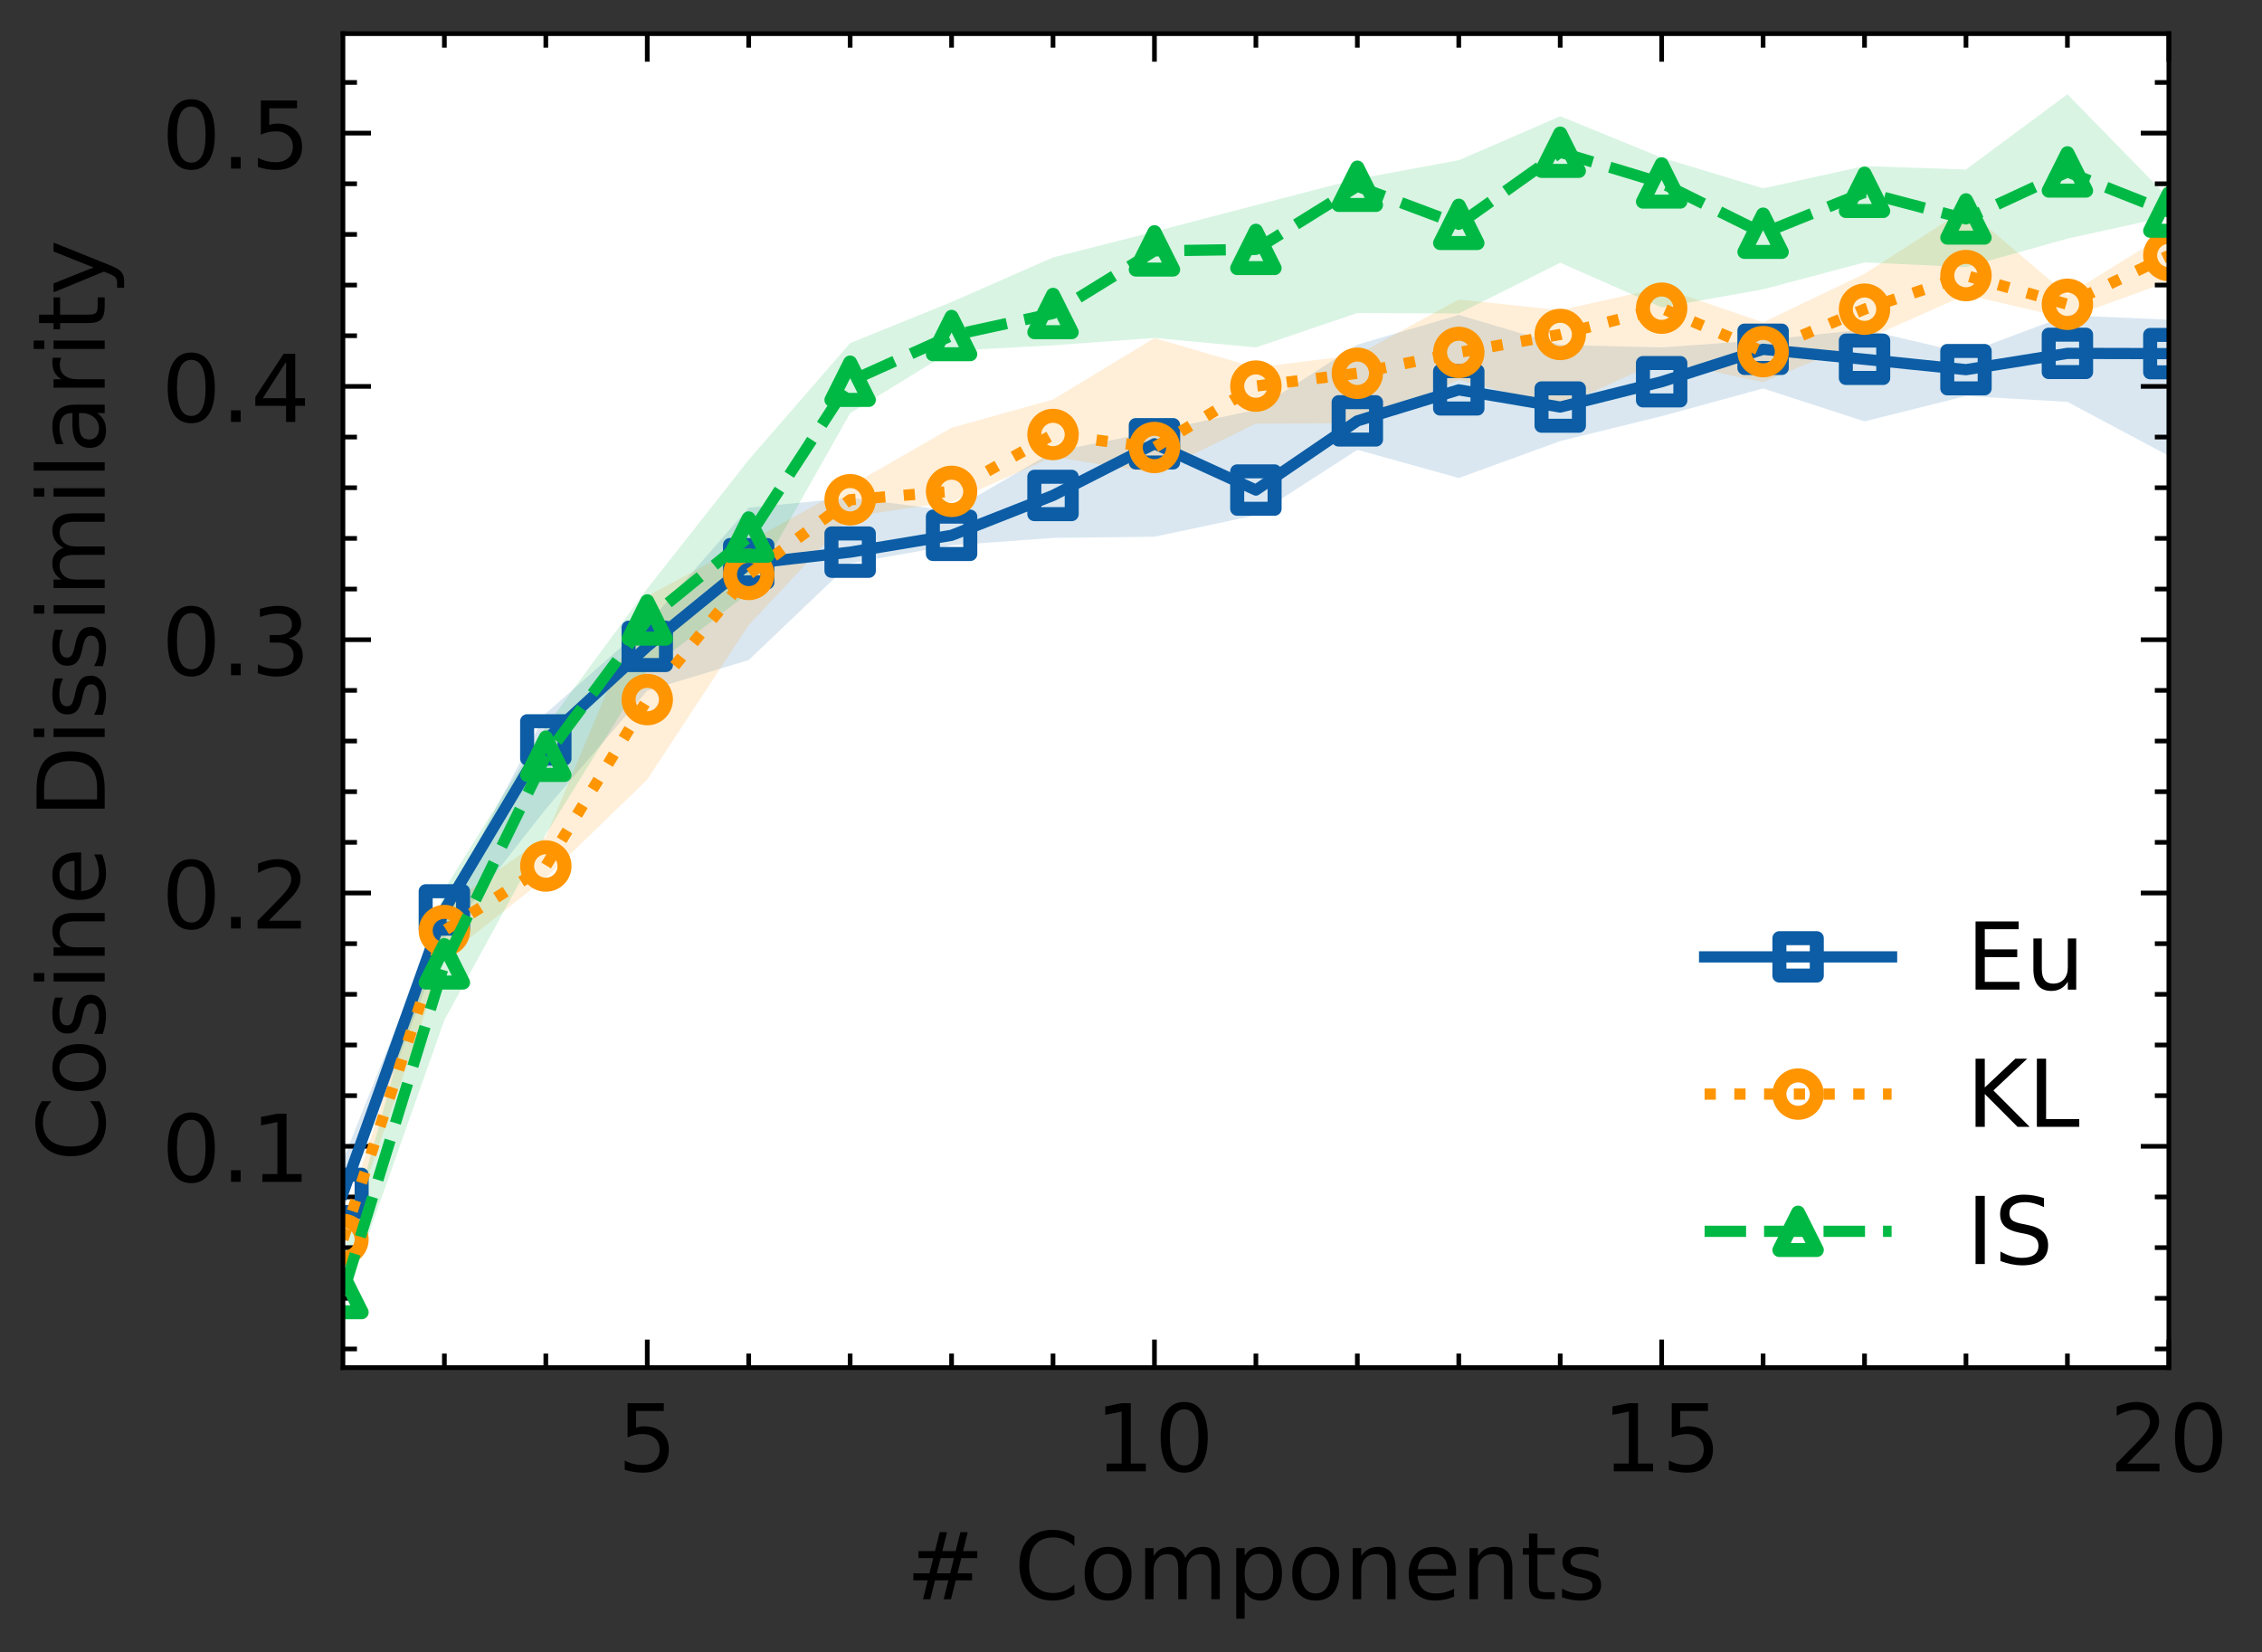 <?xml version="1.0" encoding="utf-8" standalone="no"?>
<!DOCTYPE svg PUBLIC "-//W3C//DTD SVG 1.1//EN"
  "http://www.w3.org/Graphics/SVG/1.1/DTD/svg11.dtd">
<!-- Created with matplotlib (https://matplotlib.org/) -->
<svg height="176.751pt" version="1.1" viewBox="0 0 241.944 176.751" width="241.944pt" xmlns="http://www.w3.org/2000/svg" xmlns:xlink="http://www.w3.org/1999/xlink">
 <rect x="0" y="0" width="241.944" height="176.751" fill="#333333" stroke="none"/>
 <defs>
  <style type="text/css">*{stroke-linecap:butt;stroke-linejoin:round;}</style>
 </defs>
 <g id="figure_1">
  <g id="patch_1">
   <path d="M -0 176.751 
L 241.944 176.751 
L 241.944 0 
L -0 0 
z
" style="fill:none;"/>
  </g>
  <g id="axes_1">
   <g id="patch_2">
    <path d="M 36.681 146.295 
L 231.981 146.295 
L 231.981 3.6 
L 36.681 3.6 
z
" style="fill:#ffffff;"/>
   </g>
   <g id="PolyCollection_1">
    <path clip-path="url(#paaa0b53810)" d="M 36.681 124.127 
L 36.681 128.94 
L 47.531 100.357 
L 58.381 86.533 
L 69.231 73.882 
L 80.081 70.607 
L 90.931 60.264 
L 101.781 58.331 
L 112.631 57.538 
L 123.481 57.417 
L 134.331 55.11 
L 145.181 48.116 
L 156.031 51.135 
L 166.881 47.182 
L 177.731 44.518 
L 188.581 41.554 
L 199.431 45.077 
L 210.281 42.36 
L 221.131 42.989 
L 231.981 48.767 
L 231.981 34.196 
L 231.981 34.196 
L 221.131 33.729 
L 210.281 37.788 
L 199.431 35.247 
L 188.581 36.381 
L 177.731 37.165 
L 166.881 36.893 
L 156.031 33.691 
L 145.181 36.87 
L 134.331 43.838 
L 123.481 46.167 
L 112.631 48.323 
L 101.781 54.652 
L 90.931 53.248 
L 80.081 54.31 
L 69.231 66.769 
L 58.381 76.316 
L 47.531 96.936 
L 36.681 124.127 
z
" style="fill:#0c5da5;fill-opacity:0.15;"/>
   </g>
   <g id="PolyCollection_2">
    <path clip-path="url(#paaa0b53810)" d="M 36.681 131.078 
L 36.681 133.496 
L 47.531 102.482 
L 58.381 93.914 
L 69.231 83.387 
L 80.081 66.876 
L 90.931 55.27 
L 101.781 53.685 
L 112.631 48.869 
L 123.481 50.61 
L 134.331 45.32 
L 145.181 45.279 
L 156.031 40.641 
L 166.881 43.48 
L 177.731 38.571 
L 188.581 40.89 
L 199.431 36.351 
L 210.281 31.536 
L 221.131 34.048 
L 231.981 30.11 
L 231.981 24.858 
L 231.981 24.858 
L 221.131 31.557 
L 210.281 22.314 
L 199.431 29.283 
L 188.581 34.483 
L 177.731 30.768 
L 166.881 33.173 
L 156.031 32.035 
L 145.181 37.947 
L 134.331 39.328 
L 123.481 36.161 
L 112.631 42.734 
L 101.781 45.752 
L 90.931 51.976 
L 80.081 57.974 
L 69.231 63.762 
L 58.381 89.515 
L 47.531 97.104 
L 36.681 131.078 
z
" style="fill:#ff9500;fill-opacity:0.15;"/>
   </g>
   <g id="PolyCollection_3">
    <path clip-path="url(#paaa0b53810)" d="M 36.681 134.348 
L 36.681 139.809 
L 47.531 109.119 
L 58.381 89.254 
L 69.231 71.755 
L 80.081 63.406 
L 90.931 44.197 
L 101.781 37.518 
L 112.631 36.938 
L 123.481 36.146 
L 134.331 37.163 
L 145.181 33.483 
L 156.031 33.534 
L 166.881 28.104 
L 177.731 32.884 
L 188.581 30.945 
L 199.431 28.069 
L 210.281 28.578 
L 221.131 25.523 
L 231.981 23.147 
L 231.981 21.191 
L 231.981 21.191 
L 221.131 10.086 
L 210.281 18.136 
L 199.431 17.762 
L 188.581 20.148 
L 177.731 16.863 
L 166.881 12.437 
L 156.031 17.141 
L 145.181 19.137 
L 134.331 21.944 
L 123.481 24.78 
L 112.631 27.538 
L 101.781 32.307 
L 90.931 36.7 
L 80.081 49.194 
L 69.231 62.97 
L 58.381 77.735 
L 47.531 95.142 
L 36.681 134.348 
z
" style="fill:#00b945;fill-opacity:0.15;"/>
   </g>
   <g id="matplotlib.axis_1">
    <g id="xtick_1">
     <g id="line2d_1">
      <defs>
       <path d="M 0 0 
L 0 -3 
" id="m7699312453" style="stroke:#000000;stroke-width:0.5;"/>
      </defs>
      <g>
       <use style="stroke:#000000;stroke-width:0.5;" x="69.231" xlink:href="#m7699312453" y="146.295"/>
      </g>
     </g>
     <g id="line2d_2">
      <defs>
       <path d="M 0 0 
L 0 3 
" id="med755e5c2f" style="stroke:#000000;stroke-width:0.5;"/>
      </defs>
      <g>
       <use style="stroke:#000000;stroke-width:0.5;" x="69.231" xlink:href="#med755e5c2f" y="3.6"/>
      </g>
     </g>
     <g id="text_1">
      <!-- 5 -->
      <g transform="translate(66.05 157.393)scale(0.1 -0.1)">
       <defs>
        <path d="M 10.797 72.906 
L 49.516 72.906 
L 49.516 64.594 
L 19.828 64.594 
L 19.828 46.734 
Q 21.969 47.469 24.109 47.828 
Q 26.266 48.188 28.422 48.188 
Q 40.625 48.188 47.75 41.5 
Q 54.891 34.812 54.891 23.391 
Q 54.891 11.625 47.562 5.094 
Q 40.234 -1.422 26.906 -1.422 
Q 22.312 -1.422 17.547 -0.641 
Q 12.797 0.141 7.719 1.703 
L 7.719 11.625 
Q 12.109 9.234 16.797 8.062 
Q 21.484 6.891 26.703 6.891 
Q 35.156 6.891 40.078 11.328 
Q 45.016 15.766 45.016 23.391 
Q 45.016 31 40.078 35.438 
Q 35.156 39.891 26.703 39.891 
Q 22.75 39.891 18.812 39.016 
Q 14.891 38.141 10.797 36.281 
z
" id="DejaVuSans-53"/>
       </defs>
       <use xlink:href="#DejaVuSans-53"/>
      </g>
     </g>
    </g>
    <g id="xtick_2">
     <g id="line2d_3">
      <g>
       <use style="stroke:#000000;stroke-width:0.5;" x="123.481" xlink:href="#m7699312453" y="146.295"/>
      </g>
     </g>
     <g id="line2d_4">
      <g>
       <use style="stroke:#000000;stroke-width:0.5;" x="123.481" xlink:href="#med755e5c2f" y="3.6"/>
      </g>
     </g>
     <g id="text_2">
      <!-- 10 -->
      <g transform="translate(117.119 157.393)scale(0.1 -0.1)">
       <defs>
        <path d="M 12.406 8.297 
L 28.516 8.297 
L 28.516 63.922 
L 10.984 60.406 
L 10.984 69.391 
L 28.422 72.906 
L 38.281 72.906 
L 38.281 8.297 
L 54.391 8.297 
L 54.391 0 
L 12.406 0 
z
" id="DejaVuSans-49"/>
        <path d="M 31.781 66.406 
Q 24.172 66.406 20.328 58.906 
Q 16.5 51.422 16.5 36.375 
Q 16.5 21.391 20.328 13.891 
Q 24.172 6.391 31.781 6.391 
Q 39.453 6.391 43.281 13.891 
Q 47.125 21.391 47.125 36.375 
Q 47.125 51.422 43.281 58.906 
Q 39.453 66.406 31.781 66.406 
z
M 31.781 74.219 
Q 44.047 74.219 50.516 64.516 
Q 56.984 54.828 56.984 36.375 
Q 56.984 17.969 50.516 8.266 
Q 44.047 -1.422 31.781 -1.422 
Q 19.531 -1.422 13.062 8.266 
Q 6.594 17.969 6.594 36.375 
Q 6.594 54.828 13.062 64.516 
Q 19.531 74.219 31.781 74.219 
z
" id="DejaVuSans-48"/>
       </defs>
       <use xlink:href="#DejaVuSans-49"/>
       <use x="63.623" xlink:href="#DejaVuSans-48"/>
      </g>
     </g>
    </g>
    <g id="xtick_3">
     <g id="line2d_5">
      <g>
       <use style="stroke:#000000;stroke-width:0.5;" x="177.731" xlink:href="#m7699312453" y="146.295"/>
      </g>
     </g>
     <g id="line2d_6">
      <g>
       <use style="stroke:#000000;stroke-width:0.5;" x="177.731" xlink:href="#med755e5c2f" y="3.6"/>
      </g>
     </g>
     <g id="text_3">
      <!-- 15 -->
      <g transform="translate(171.369 157.393)scale(0.1 -0.1)">
       <use xlink:href="#DejaVuSans-49"/>
       <use x="63.623" xlink:href="#DejaVuSans-53"/>
      </g>
     </g>
    </g>
    <g id="xtick_4">
     <g id="line2d_7">
      <g>
       <use style="stroke:#000000;stroke-width:0.5;" x="231.981" xlink:href="#m7699312453" y="146.295"/>
      </g>
     </g>
     <g id="line2d_8">
      <g>
       <use style="stroke:#000000;stroke-width:0.5;" x="231.981" xlink:href="#med755e5c2f" y="3.6"/>
      </g>
     </g>
     <g id="text_4">
      <!-- 20 -->
      <g transform="translate(225.619 157.393)scale(0.1 -0.1)">
       <defs>
        <path d="M 19.188 8.297 
L 53.609 8.297 
L 53.609 0 
L 7.328 0 
L 7.328 8.297 
Q 12.938 14.109 22.625 23.891 
Q 32.328 33.688 34.812 36.531 
Q 39.547 41.844 41.422 45.531 
Q 43.312 49.219 43.312 52.781 
Q 43.312 58.594 39.234 62.25 
Q 35.156 65.922 28.609 65.922 
Q 23.969 65.922 18.812 64.312 
Q 13.672 62.703 7.812 59.422 
L 7.812 69.391 
Q 13.766 71.781 18.938 73 
Q 24.125 74.219 28.422 74.219 
Q 39.75 74.219 46.484 68.547 
Q 53.219 62.891 53.219 53.422 
Q 53.219 48.922 51.531 44.891 
Q 49.859 40.875 45.406 35.406 
Q 44.188 33.984 37.641 27.219 
Q 31.109 20.453 19.188 8.297 
z
" id="DejaVuSans-50"/>
       </defs>
       <use xlink:href="#DejaVuSans-50"/>
       <use x="63.623" xlink:href="#DejaVuSans-48"/>
      </g>
     </g>
    </g>
    <g id="xtick_5">
     <g id="line2d_9">
      <defs>
       <path d="M 0 0 
L 0 -1.5 
" id="mb7e76e3b48" style="stroke:#000000;stroke-width:0.5;"/>
      </defs>
      <g>
       <use style="stroke:#000000;stroke-width:0.5;" x="47.531" xlink:href="#mb7e76e3b48" y="146.295"/>
      </g>
     </g>
     <g id="line2d_10">
      <defs>
       <path d="M 0 0 
L 0 1.5 
" id="m6061d9f1b4" style="stroke:#000000;stroke-width:0.5;"/>
      </defs>
      <g>
       <use style="stroke:#000000;stroke-width:0.5;" x="47.531" xlink:href="#m6061d9f1b4" y="3.6"/>
      </g>
     </g>
    </g>
    <g id="xtick_6">
     <g id="line2d_11">
      <g>
       <use style="stroke:#000000;stroke-width:0.5;" x="58.381" xlink:href="#mb7e76e3b48" y="146.295"/>
      </g>
     </g>
     <g id="line2d_12">
      <g>
       <use style="stroke:#000000;stroke-width:0.5;" x="58.381" xlink:href="#m6061d9f1b4" y="3.6"/>
      </g>
     </g>
    </g>
    <g id="xtick_7">
     <g id="line2d_13">
      <g>
       <use style="stroke:#000000;stroke-width:0.5;" x="80.081" xlink:href="#mb7e76e3b48" y="146.295"/>
      </g>
     </g>
     <g id="line2d_14">
      <g>
       <use style="stroke:#000000;stroke-width:0.5;" x="80.081" xlink:href="#m6061d9f1b4" y="3.6"/>
      </g>
     </g>
    </g>
    <g id="xtick_8">
     <g id="line2d_15">
      <g>
       <use style="stroke:#000000;stroke-width:0.5;" x="90.931" xlink:href="#mb7e76e3b48" y="146.295"/>
      </g>
     </g>
     <g id="line2d_16">
      <g>
       <use style="stroke:#000000;stroke-width:0.5;" x="90.931" xlink:href="#m6061d9f1b4" y="3.6"/>
      </g>
     </g>
    </g>
    <g id="xtick_9">
     <g id="line2d_17">
      <g>
       <use style="stroke:#000000;stroke-width:0.5;" x="101.781" xlink:href="#mb7e76e3b48" y="146.295"/>
      </g>
     </g>
     <g id="line2d_18">
      <g>
       <use style="stroke:#000000;stroke-width:0.5;" x="101.781" xlink:href="#m6061d9f1b4" y="3.6"/>
      </g>
     </g>
    </g>
    <g id="xtick_10">
     <g id="line2d_19">
      <g>
       <use style="stroke:#000000;stroke-width:0.5;" x="112.631" xlink:href="#mb7e76e3b48" y="146.295"/>
      </g>
     </g>
     <g id="line2d_20">
      <g>
       <use style="stroke:#000000;stroke-width:0.5;" x="112.631" xlink:href="#m6061d9f1b4" y="3.6"/>
      </g>
     </g>
    </g>
    <g id="xtick_11">
     <g id="line2d_21">
      <g>
       <use style="stroke:#000000;stroke-width:0.5;" x="134.331" xlink:href="#mb7e76e3b48" y="146.295"/>
      </g>
     </g>
     <g id="line2d_22">
      <g>
       <use style="stroke:#000000;stroke-width:0.5;" x="134.331" xlink:href="#m6061d9f1b4" y="3.6"/>
      </g>
     </g>
    </g>
    <g id="xtick_12">
     <g id="line2d_23">
      <g>
       <use style="stroke:#000000;stroke-width:0.5;" x="145.181" xlink:href="#mb7e76e3b48" y="146.295"/>
      </g>
     </g>
     <g id="line2d_24">
      <g>
       <use style="stroke:#000000;stroke-width:0.5;" x="145.181" xlink:href="#m6061d9f1b4" y="3.6"/>
      </g>
     </g>
    </g>
    <g id="xtick_13">
     <g id="line2d_25">
      <g>
       <use style="stroke:#000000;stroke-width:0.5;" x="156.031" xlink:href="#mb7e76e3b48" y="146.295"/>
      </g>
     </g>
     <g id="line2d_26">
      <g>
       <use style="stroke:#000000;stroke-width:0.5;" x="156.031" xlink:href="#m6061d9f1b4" y="3.6"/>
      </g>
     </g>
    </g>
    <g id="xtick_14">
     <g id="line2d_27">
      <g>
       <use style="stroke:#000000;stroke-width:0.5;" x="166.881" xlink:href="#mb7e76e3b48" y="146.295"/>
      </g>
     </g>
     <g id="line2d_28">
      <g>
       <use style="stroke:#000000;stroke-width:0.5;" x="166.881" xlink:href="#m6061d9f1b4" y="3.6"/>
      </g>
     </g>
    </g>
    <g id="xtick_15">
     <g id="line2d_29">
      <g>
       <use style="stroke:#000000;stroke-width:0.5;" x="188.581" xlink:href="#mb7e76e3b48" y="146.295"/>
      </g>
     </g>
     <g id="line2d_30">
      <g>
       <use style="stroke:#000000;stroke-width:0.5;" x="188.581" xlink:href="#m6061d9f1b4" y="3.6"/>
      </g>
     </g>
    </g>
    <g id="xtick_16">
     <g id="line2d_31">
      <g>
       <use style="stroke:#000000;stroke-width:0.5;" x="199.431" xlink:href="#mb7e76e3b48" y="146.295"/>
      </g>
     </g>
     <g id="line2d_32">
      <g>
       <use style="stroke:#000000;stroke-width:0.5;" x="199.431" xlink:href="#m6061d9f1b4" y="3.6"/>
      </g>
     </g>
    </g>
    <g id="xtick_17">
     <g id="line2d_33">
      <g>
       <use style="stroke:#000000;stroke-width:0.5;" x="210.281" xlink:href="#mb7e76e3b48" y="146.295"/>
      </g>
     </g>
     <g id="line2d_34">
      <g>
       <use style="stroke:#000000;stroke-width:0.5;" x="210.281" xlink:href="#m6061d9f1b4" y="3.6"/>
      </g>
     </g>
    </g>
    <g id="xtick_18">
     <g id="line2d_35">
      <g>
       <use style="stroke:#000000;stroke-width:0.5;" x="221.131" xlink:href="#mb7e76e3b48" y="146.295"/>
      </g>
     </g>
     <g id="line2d_36">
      <g>
       <use style="stroke:#000000;stroke-width:0.5;" x="221.131" xlink:href="#m6061d9f1b4" y="3.6"/>
      </g>
     </g>
    </g>
    <g id="text_5">
     <!-- # Components -->
     <g transform="translate(96.919 171.072)scale(0.1 -0.1)">
      <defs>
       <path d="M 51.125 44 
L 36.922 44 
L 32.812 27.688 
L 47.125 27.688 
z
M 43.797 71.781 
L 38.719 51.516 
L 52.984 51.516 
L 58.109 71.781 
L 65.922 71.781 
L 60.891 51.516 
L 76.125 51.516 
L 76.125 44 
L 58.984 44 
L 54.984 27.688 
L 70.516 27.688 
L 70.516 20.219 
L 53.078 20.219 
L 48 0 
L 40.188 0 
L 45.219 20.219 
L 30.906 20.219 
L 25.875 0 
L 18.016 0 
L 23.094 20.219 
L 7.719 20.219 
L 7.719 27.688 
L 24.906 27.688 
L 29 44 
L 13.281 44 
L 13.281 51.516 
L 30.906 51.516 
L 35.891 71.781 
z
" id="DejaVuSans-35"/>
       <path id="DejaVuSans-32"/>
       <path d="M 64.406 67.281 
L 64.406 56.891 
Q 59.422 61.531 53.781 63.812 
Q 48.141 66.109 41.797 66.109 
Q 29.297 66.109 22.656 58.469 
Q 16.016 50.828 16.016 36.375 
Q 16.016 21.969 22.656 14.328 
Q 29.297 6.688 41.797 6.688 
Q 48.141 6.688 53.781 8.984 
Q 59.422 11.281 64.406 15.922 
L 64.406 5.609 
Q 59.234 2.094 53.438 0.328 
Q 47.656 -1.422 41.219 -1.422 
Q 24.656 -1.422 15.125 8.703 
Q 5.609 18.844 5.609 36.375 
Q 5.609 53.953 15.125 64.078 
Q 24.656 74.219 41.219 74.219 
Q 47.75 74.219 53.531 72.484 
Q 59.328 70.75 64.406 67.281 
z
" id="DejaVuSans-67"/>
       <path d="M 30.609 48.391 
Q 23.391 48.391 19.188 42.75 
Q 14.984 37.109 14.984 27.297 
Q 14.984 17.484 19.156 11.844 
Q 23.344 6.203 30.609 6.203 
Q 37.797 6.203 41.984 11.859 
Q 46.188 17.531 46.188 27.297 
Q 46.188 37.016 41.984 42.703 
Q 37.797 48.391 30.609 48.391 
z
M 30.609 56 
Q 42.328 56 49.016 48.375 
Q 55.719 40.766 55.719 27.297 
Q 55.719 13.875 49.016 6.219 
Q 42.328 -1.422 30.609 -1.422 
Q 18.844 -1.422 12.172 6.219 
Q 5.516 13.875 5.516 27.297 
Q 5.516 40.766 12.172 48.375 
Q 18.844 56 30.609 56 
z
" id="DejaVuSans-111"/>
       <path d="M 52 44.188 
Q 55.375 50.25 60.062 53.125 
Q 64.75 56 71.094 56 
Q 79.641 56 84.281 50.016 
Q 88.922 44.047 88.922 33.016 
L 88.922 0 
L 79.891 0 
L 79.891 32.719 
Q 79.891 40.578 77.094 44.375 
Q 74.312 48.188 68.609 48.188 
Q 61.625 48.188 57.562 43.547 
Q 53.516 38.922 53.516 30.906 
L 53.516 0 
L 44.484 0 
L 44.484 32.719 
Q 44.484 40.625 41.703 44.406 
Q 38.922 48.188 33.109 48.188 
Q 26.219 48.188 22.156 43.531 
Q 18.109 38.875 18.109 30.906 
L 18.109 0 
L 9.078 0 
L 9.078 54.688 
L 18.109 54.688 
L 18.109 46.188 
Q 21.188 51.219 25.484 53.609 
Q 29.781 56 35.688 56 
Q 41.656 56 45.828 52.969 
Q 50 49.953 52 44.188 
z
" id="DejaVuSans-109"/>
       <path d="M 18.109 8.203 
L 18.109 -20.797 
L 9.078 -20.797 
L 9.078 54.688 
L 18.109 54.688 
L 18.109 46.391 
Q 20.953 51.266 25.266 53.625 
Q 29.594 56 35.594 56 
Q 45.562 56 51.781 48.094 
Q 58.016 40.188 58.016 27.297 
Q 58.016 14.406 51.781 6.484 
Q 45.562 -1.422 35.594 -1.422 
Q 29.594 -1.422 25.266 0.953 
Q 20.953 3.328 18.109 8.203 
z
M 48.688 27.297 
Q 48.688 37.203 44.609 42.844 
Q 40.531 48.484 33.406 48.484 
Q 26.266 48.484 22.188 42.844 
Q 18.109 37.203 18.109 27.297 
Q 18.109 17.391 22.188 11.75 
Q 26.266 6.109 33.406 6.109 
Q 40.531 6.109 44.609 11.75 
Q 48.688 17.391 48.688 27.297 
z
" id="DejaVuSans-112"/>
       <path d="M 54.891 33.016 
L 54.891 0 
L 45.906 0 
L 45.906 32.719 
Q 45.906 40.484 42.875 44.328 
Q 39.844 48.188 33.797 48.188 
Q 26.516 48.188 22.312 43.547 
Q 18.109 38.922 18.109 30.906 
L 18.109 0 
L 9.078 0 
L 9.078 54.688 
L 18.109 54.688 
L 18.109 46.188 
Q 21.344 51.125 25.703 53.562 
Q 30.078 56 35.797 56 
Q 45.219 56 50.047 50.172 
Q 54.891 44.344 54.891 33.016 
z
" id="DejaVuSans-110"/>
       <path d="M 56.203 29.594 
L 56.203 25.203 
L 14.891 25.203 
Q 15.484 15.922 20.484 11.062 
Q 25.484 6.203 34.422 6.203 
Q 39.594 6.203 44.453 7.469 
Q 49.312 8.734 54.109 11.281 
L 54.109 2.781 
Q 49.266 0.734 44.188 -0.344 
Q 39.109 -1.422 33.891 -1.422 
Q 20.797 -1.422 13.156 6.188 
Q 5.516 13.812 5.516 26.812 
Q 5.516 40.234 12.766 48.109 
Q 20.016 56 32.328 56 
Q 43.359 56 49.781 48.891 
Q 56.203 41.797 56.203 29.594 
z
M 47.219 32.234 
Q 47.125 39.594 43.094 43.984 
Q 39.062 48.391 32.422 48.391 
Q 24.906 48.391 20.391 44.141 
Q 15.875 39.891 15.188 32.172 
z
" id="DejaVuSans-101"/>
       <path d="M 18.312 70.219 
L 18.312 54.688 
L 36.812 54.688 
L 36.812 47.703 
L 18.312 47.703 
L 18.312 18.016 
Q 18.312 11.328 20.141 9.422 
Q 21.969 7.516 27.594 7.516 
L 36.812 7.516 
L 36.812 0 
L 27.594 0 
Q 17.188 0 13.234 3.875 
Q 9.281 7.766 9.281 18.016 
L 9.281 47.703 
L 2.688 47.703 
L 2.688 54.688 
L 9.281 54.688 
L 9.281 70.219 
z
" id="DejaVuSans-116"/>
       <path d="M 44.281 53.078 
L 44.281 44.578 
Q 40.484 46.531 36.375 47.5 
Q 32.281 48.484 27.875 48.484 
Q 21.188 48.484 17.844 46.438 
Q 14.5 44.391 14.5 40.281 
Q 14.5 37.156 16.891 35.375 
Q 19.281 33.594 26.516 31.984 
L 29.594 31.297 
Q 39.156 29.25 43.188 25.516 
Q 47.219 21.781 47.219 15.094 
Q 47.219 7.469 41.188 3.016 
Q 35.156 -1.422 24.609 -1.422 
Q 20.219 -1.422 15.453 -0.562 
Q 10.688 0.297 5.422 2 
L 5.422 11.281 
Q 10.406 8.688 15.234 7.391 
Q 20.062 6.109 24.812 6.109 
Q 31.156 6.109 34.562 8.281 
Q 37.984 10.453 37.984 14.406 
Q 37.984 18.062 35.516 20.016 
Q 33.062 21.969 24.703 23.781 
L 21.578 24.516 
Q 13.234 26.266 9.516 29.906 
Q 5.812 33.547 5.812 39.891 
Q 5.812 47.609 11.281 51.797 
Q 16.75 56 26.812 56 
Q 31.781 56 36.172 55.266 
Q 40.578 54.547 44.281 53.078 
z
" id="DejaVuSans-115"/>
      </defs>
      <use xlink:href="#DejaVuSans-35"/>
      <use x="83.789" xlink:href="#DejaVuSans-32"/>
      <use x="115.576" xlink:href="#DejaVuSans-67"/>
      <use x="185.4" xlink:href="#DejaVuSans-111"/>
      <use x="246.582" xlink:href="#DejaVuSans-109"/>
      <use x="343.994" xlink:href="#DejaVuSans-112"/>
      <use x="407.471" xlink:href="#DejaVuSans-111"/>
      <use x="468.652" xlink:href="#DejaVuSans-110"/>
      <use x="532.031" xlink:href="#DejaVuSans-101"/>
      <use x="593.555" xlink:href="#DejaVuSans-110"/>
      <use x="656.934" xlink:href="#DejaVuSans-116"/>
      <use x="696.143" xlink:href="#DejaVuSans-115"/>
     </g>
    </g>
   </g>
   <g id="matplotlib.axis_2">
    <g id="ytick_1">
     <g id="line2d_37">
      <defs>
       <path d="M 0 0 
L 3 0 
" id="m39f76a6f8e" style="stroke:#000000;stroke-width:0.5;"/>
      </defs>
      <g>
       <use style="stroke:#000000;stroke-width:0.5;" x="36.681" xlink:href="#m39f76a6f8e" y="122.622"/>
      </g>
     </g>
     <g id="line2d_38">
      <defs>
       <path d="M 0 0 
L -3 0 
" id="m17768524bf" style="stroke:#000000;stroke-width:0.5;"/>
      </defs>
      <g>
       <use style="stroke:#000000;stroke-width:0.5;" x="231.981" xlink:href="#m17768524bf" y="122.622"/>
      </g>
     </g>
     <g id="text_6">
      <!-- 0.1 -->
      <g transform="translate(17.278 126.421)scale(0.1 -0.1)">
       <defs>
        <path d="M 10.688 12.406 
L 21 12.406 
L 21 0 
L 10.688 0 
z
" id="DejaVuSans-46"/>
       </defs>
       <use xlink:href="#DejaVuSans-48"/>
       <use x="63.623" xlink:href="#DejaVuSans-46"/>
       <use x="95.41" xlink:href="#DejaVuSans-49"/>
      </g>
     </g>
    </g>
    <g id="ytick_2">
     <g id="line2d_39">
      <g>
       <use style="stroke:#000000;stroke-width:0.5;" x="36.681" xlink:href="#m39f76a6f8e" y="95.526"/>
      </g>
     </g>
     <g id="line2d_40">
      <g>
       <use style="stroke:#000000;stroke-width:0.5;" x="231.981" xlink:href="#m17768524bf" y="95.526"/>
      </g>
     </g>
     <g id="text_7">
      <!-- 0.2 -->
      <g transform="translate(17.278 99.325)scale(0.1 -0.1)">
       <use xlink:href="#DejaVuSans-48"/>
       <use x="63.623" xlink:href="#DejaVuSans-46"/>
       <use x="95.41" xlink:href="#DejaVuSans-50"/>
      </g>
     </g>
    </g>
    <g id="ytick_3">
     <g id="line2d_41">
      <g>
       <use style="stroke:#000000;stroke-width:0.5;" x="36.681" xlink:href="#m39f76a6f8e" y="68.43"/>
      </g>
     </g>
     <g id="line2d_42">
      <g>
       <use style="stroke:#000000;stroke-width:0.5;" x="231.981" xlink:href="#m17768524bf" y="68.43"/>
      </g>
     </g>
     <g id="text_8">
      <!-- 0.3 -->
      <g transform="translate(17.278 72.23)scale(0.1 -0.1)">
       <defs>
        <path d="M 40.578 39.312 
Q 47.656 37.797 51.625 33 
Q 55.609 28.219 55.609 21.188 
Q 55.609 10.406 48.188 4.484 
Q 40.766 -1.422 27.094 -1.422 
Q 22.516 -1.422 17.656 -0.516 
Q 12.797 0.391 7.625 2.203 
L 7.625 11.719 
Q 11.719 9.328 16.594 8.109 
Q 21.484 6.891 26.812 6.891 
Q 36.078 6.891 40.938 10.547 
Q 45.797 14.203 45.797 21.188 
Q 45.797 27.641 41.281 31.266 
Q 36.766 34.906 28.719 34.906 
L 20.219 34.906 
L 20.219 43.016 
L 29.109 43.016 
Q 36.375 43.016 40.234 45.922 
Q 44.094 48.828 44.094 54.297 
Q 44.094 59.906 40.109 62.906 
Q 36.141 65.922 28.719 65.922 
Q 24.656 65.922 20.016 65.031 
Q 15.375 64.156 9.812 62.312 
L 9.812 71.094 
Q 15.438 72.656 20.344 73.438 
Q 25.25 74.219 29.594 74.219 
Q 40.828 74.219 47.359 69.109 
Q 53.906 64.016 53.906 55.328 
Q 53.906 49.266 50.438 45.094 
Q 46.969 40.922 40.578 39.312 
z
" id="DejaVuSans-51"/>
       </defs>
       <use xlink:href="#DejaVuSans-48"/>
       <use x="63.623" xlink:href="#DejaVuSans-46"/>
       <use x="95.41" xlink:href="#DejaVuSans-51"/>
      </g>
     </g>
    </g>
    <g id="ytick_4">
     <g id="line2d_43">
      <g>
       <use style="stroke:#000000;stroke-width:0.5;" x="36.681" xlink:href="#m39f76a6f8e" y="41.335"/>
      </g>
     </g>
     <g id="line2d_44">
      <g>
       <use style="stroke:#000000;stroke-width:0.5;" x="231.981" xlink:href="#m17768524bf" y="41.335"/>
      </g>
     </g>
     <g id="text_9">
      <!-- 0.4 -->
      <g transform="translate(17.278 45.134)scale(0.1 -0.1)">
       <defs>
        <path d="M 37.797 64.312 
L 12.891 25.391 
L 37.797 25.391 
z
M 35.203 72.906 
L 47.609 72.906 
L 47.609 25.391 
L 58.016 25.391 
L 58.016 17.188 
L 47.609 17.188 
L 47.609 0 
L 37.797 0 
L 37.797 17.188 
L 4.891 17.188 
L 4.891 26.703 
z
" id="DejaVuSans-52"/>
       </defs>
       <use xlink:href="#DejaVuSans-48"/>
       <use x="63.623" xlink:href="#DejaVuSans-46"/>
       <use x="95.41" xlink:href="#DejaVuSans-52"/>
      </g>
     </g>
    </g>
    <g id="ytick_5">
     <g id="line2d_45">
      <g>
       <use style="stroke:#000000;stroke-width:0.5;" x="36.681" xlink:href="#m39f76a6f8e" y="14.239"/>
      </g>
     </g>
     <g id="line2d_46">
      <g>
       <use style="stroke:#000000;stroke-width:0.5;" x="231.981" xlink:href="#m17768524bf" y="14.239"/>
      </g>
     </g>
     <g id="text_10">
      <!-- 0.5 -->
      <g transform="translate(17.278 18.038)scale(0.1 -0.1)">
       <use xlink:href="#DejaVuSans-48"/>
       <use x="63.623" xlink:href="#DejaVuSans-46"/>
       <use x="95.41" xlink:href="#DejaVuSans-53"/>
      </g>
     </g>
    </g>
    <g id="ytick_6">
     <g id="line2d_47">
      <defs>
       <path d="M 0 0 
L 1.5 0 
" id="m0c34d48880" style="stroke:#000000;stroke-width:0.5;"/>
      </defs>
      <g>
       <use style="stroke:#000000;stroke-width:0.5;" x="36.681" xlink:href="#m0c34d48880" y="144.299"/>
      </g>
     </g>
     <g id="line2d_48">
      <defs>
       <path d="M 0 0 
L -1.5 0 
" id="m0bfeda5c2a" style="stroke:#000000;stroke-width:0.5;"/>
      </defs>
      <g>
       <use style="stroke:#000000;stroke-width:0.5;" x="231.981" xlink:href="#m0bfeda5c2a" y="144.299"/>
      </g>
     </g>
    </g>
    <g id="ytick_7">
     <g id="line2d_49">
      <g>
       <use style="stroke:#000000;stroke-width:0.5;" x="36.681" xlink:href="#m0c34d48880" y="138.88"/>
      </g>
     </g>
     <g id="line2d_50">
      <g>
       <use style="stroke:#000000;stroke-width:0.5;" x="231.981" xlink:href="#m0bfeda5c2a" y="138.88"/>
      </g>
     </g>
    </g>
    <g id="ytick_8">
     <g id="line2d_51">
      <g>
       <use style="stroke:#000000;stroke-width:0.5;" x="36.681" xlink:href="#m0c34d48880" y="133.46"/>
      </g>
     </g>
     <g id="line2d_52">
      <g>
       <use style="stroke:#000000;stroke-width:0.5;" x="231.981" xlink:href="#m0bfeda5c2a" y="133.46"/>
      </g>
     </g>
    </g>
    <g id="ytick_9">
     <g id="line2d_53">
      <g>
       <use style="stroke:#000000;stroke-width:0.5;" x="36.681" xlink:href="#m0c34d48880" y="128.041"/>
      </g>
     </g>
     <g id="line2d_54">
      <g>
       <use style="stroke:#000000;stroke-width:0.5;" x="231.981" xlink:href="#m0bfeda5c2a" y="128.041"/>
      </g>
     </g>
    </g>
    <g id="ytick_10">
     <g id="line2d_55">
      <g>
       <use style="stroke:#000000;stroke-width:0.5;" x="36.681" xlink:href="#m0c34d48880" y="117.203"/>
      </g>
     </g>
     <g id="line2d_56">
      <g>
       <use style="stroke:#000000;stroke-width:0.5;" x="231.981" xlink:href="#m0bfeda5c2a" y="117.203"/>
      </g>
     </g>
    </g>
    <g id="ytick_11">
     <g id="line2d_57">
      <g>
       <use style="stroke:#000000;stroke-width:0.5;" x="36.681" xlink:href="#m0c34d48880" y="111.784"/>
      </g>
     </g>
     <g id="line2d_58">
      <g>
       <use style="stroke:#000000;stroke-width:0.5;" x="231.981" xlink:href="#m0bfeda5c2a" y="111.784"/>
      </g>
     </g>
    </g>
    <g id="ytick_12">
     <g id="line2d_59">
      <g>
       <use style="stroke:#000000;stroke-width:0.5;" x="36.681" xlink:href="#m0c34d48880" y="106.365"/>
      </g>
     </g>
     <g id="line2d_60">
      <g>
       <use style="stroke:#000000;stroke-width:0.5;" x="231.981" xlink:href="#m0bfeda5c2a" y="106.365"/>
      </g>
     </g>
    </g>
    <g id="ytick_13">
     <g id="line2d_61">
      <g>
       <use style="stroke:#000000;stroke-width:0.5;" x="36.681" xlink:href="#m0c34d48880" y="100.945"/>
      </g>
     </g>
     <g id="line2d_62">
      <g>
       <use style="stroke:#000000;stroke-width:0.5;" x="231.981" xlink:href="#m0bfeda5c2a" y="100.945"/>
      </g>
     </g>
    </g>
    <g id="ytick_14">
     <g id="line2d_63">
      <g>
       <use style="stroke:#000000;stroke-width:0.5;" x="36.681" xlink:href="#m0c34d48880" y="90.107"/>
      </g>
     </g>
     <g id="line2d_64">
      <g>
       <use style="stroke:#000000;stroke-width:0.5;" x="231.981" xlink:href="#m0bfeda5c2a" y="90.107"/>
      </g>
     </g>
    </g>
    <g id="ytick_15">
     <g id="line2d_65">
      <g>
       <use style="stroke:#000000;stroke-width:0.5;" x="36.681" xlink:href="#m0c34d48880" y="84.688"/>
      </g>
     </g>
     <g id="line2d_66">
      <g>
       <use style="stroke:#000000;stroke-width:0.5;" x="231.981" xlink:href="#m0bfeda5c2a" y="84.688"/>
      </g>
     </g>
    </g>
    <g id="ytick_16">
     <g id="line2d_67">
      <g>
       <use style="stroke:#000000;stroke-width:0.5;" x="36.681" xlink:href="#m0c34d48880" y="79.269"/>
      </g>
     </g>
     <g id="line2d_68">
      <g>
       <use style="stroke:#000000;stroke-width:0.5;" x="231.981" xlink:href="#m0bfeda5c2a" y="79.269"/>
      </g>
     </g>
    </g>
    <g id="ytick_17">
     <g id="line2d_69">
      <g>
       <use style="stroke:#000000;stroke-width:0.5;" x="36.681" xlink:href="#m0c34d48880" y="73.85"/>
      </g>
     </g>
     <g id="line2d_70">
      <g>
       <use style="stroke:#000000;stroke-width:0.5;" x="231.981" xlink:href="#m0bfeda5c2a" y="73.85"/>
      </g>
     </g>
    </g>
    <g id="ytick_18">
     <g id="line2d_71">
      <g>
       <use style="stroke:#000000;stroke-width:0.5;" x="36.681" xlink:href="#m0c34d48880" y="63.011"/>
      </g>
     </g>
     <g id="line2d_72">
      <g>
       <use style="stroke:#000000;stroke-width:0.5;" x="231.981" xlink:href="#m0bfeda5c2a" y="63.011"/>
      </g>
     </g>
    </g>
    <g id="ytick_19">
     <g id="line2d_73">
      <g>
       <use style="stroke:#000000;stroke-width:0.5;" x="36.681" xlink:href="#m0c34d48880" y="57.592"/>
      </g>
     </g>
     <g id="line2d_74">
      <g>
       <use style="stroke:#000000;stroke-width:0.5;" x="231.981" xlink:href="#m0bfeda5c2a" y="57.592"/>
      </g>
     </g>
    </g>
    <g id="ytick_20">
     <g id="line2d_75">
      <g>
       <use style="stroke:#000000;stroke-width:0.5;" x="36.681" xlink:href="#m0c34d48880" y="52.173"/>
      </g>
     </g>
     <g id="line2d_76">
      <g>
       <use style="stroke:#000000;stroke-width:0.5;" x="231.981" xlink:href="#m0bfeda5c2a" y="52.173"/>
      </g>
     </g>
    </g>
    <g id="ytick_21">
     <g id="line2d_77">
      <g>
       <use style="stroke:#000000;stroke-width:0.5;" x="36.681" xlink:href="#m0c34d48880" y="46.754"/>
      </g>
     </g>
     <g id="line2d_78">
      <g>
       <use style="stroke:#000000;stroke-width:0.5;" x="231.981" xlink:href="#m0bfeda5c2a" y="46.754"/>
      </g>
     </g>
    </g>
    <g id="ytick_22">
     <g id="line2d_79">
      <g>
       <use style="stroke:#000000;stroke-width:0.5;" x="36.681" xlink:href="#m0c34d48880" y="35.916"/>
      </g>
     </g>
     <g id="line2d_80">
      <g>
       <use style="stroke:#000000;stroke-width:0.5;" x="231.981" xlink:href="#m0bfeda5c2a" y="35.916"/>
      </g>
     </g>
    </g>
    <g id="ytick_23">
     <g id="line2d_81">
      <g>
       <use style="stroke:#000000;stroke-width:0.5;" x="36.681" xlink:href="#m0c34d48880" y="30.496"/>
      </g>
     </g>
     <g id="line2d_82">
      <g>
       <use style="stroke:#000000;stroke-width:0.5;" x="231.981" xlink:href="#m0bfeda5c2a" y="30.496"/>
      </g>
     </g>
    </g>
    <g id="ytick_24">
     <g id="line2d_83">
      <g>
       <use style="stroke:#000000;stroke-width:0.5;" x="36.681" xlink:href="#m0c34d48880" y="25.077"/>
      </g>
     </g>
     <g id="line2d_84">
      <g>
       <use style="stroke:#000000;stroke-width:0.5;" x="231.981" xlink:href="#m0bfeda5c2a" y="25.077"/>
      </g>
     </g>
    </g>
    <g id="ytick_25">
     <g id="line2d_85">
      <g>
       <use style="stroke:#000000;stroke-width:0.5;" x="36.681" xlink:href="#m0c34d48880" y="19.658"/>
      </g>
     </g>
     <g id="line2d_86">
      <g>
       <use style="stroke:#000000;stroke-width:0.5;" x="231.981" xlink:href="#m0bfeda5c2a" y="19.658"/>
      </g>
     </g>
    </g>
    <g id="ytick_26">
     <g id="line2d_87">
      <g>
       <use style="stroke:#000000;stroke-width:0.5;" x="36.681" xlink:href="#m0c34d48880" y="8.82"/>
      </g>
     </g>
     <g id="line2d_88">
      <g>
       <use style="stroke:#000000;stroke-width:0.5;" x="231.981" xlink:href="#m0bfeda5c2a" y="8.82"/>
      </g>
     </g>
    </g>
    <g id="text_11">
     <!-- Cosine Dissimilarity -->
     <g transform="translate(11.198 124.24)rotate(-90)scale(0.1 -0.1)">
      <defs>
       <path d="M 9.422 54.688 
L 18.406 54.688 
L 18.406 0 
L 9.422 0 
z
M 9.422 75.984 
L 18.406 75.984 
L 18.406 64.594 
L 9.422 64.594 
z
" id="DejaVuSans-105"/>
       <path d="M 19.672 64.797 
L 19.672 8.109 
L 31.594 8.109 
Q 46.688 8.109 53.688 14.938 
Q 60.688 21.781 60.688 36.531 
Q 60.688 51.172 53.688 57.984 
Q 46.688 64.797 31.594 64.797 
z
M 9.812 72.906 
L 30.078 72.906 
Q 51.266 72.906 61.172 64.094 
Q 71.094 55.281 71.094 36.531 
Q 71.094 17.672 61.125 8.828 
Q 51.172 0 30.078 0 
L 9.812 0 
z
" id="DejaVuSans-68"/>
       <path d="M 9.422 75.984 
L 18.406 75.984 
L 18.406 0 
L 9.422 0 
z
" id="DejaVuSans-108"/>
       <path d="M 34.281 27.484 
Q 23.391 27.484 19.188 25 
Q 14.984 22.516 14.984 16.5 
Q 14.984 11.719 18.141 8.906 
Q 21.297 6.109 26.703 6.109 
Q 34.188 6.109 38.703 11.406 
Q 43.219 16.703 43.219 25.484 
L 43.219 27.484 
z
M 52.203 31.203 
L 52.203 0 
L 43.219 0 
L 43.219 8.297 
Q 40.141 3.328 35.547 0.953 
Q 30.953 -1.422 24.312 -1.422 
Q 15.922 -1.422 10.953 3.297 
Q 6 8.016 6 15.922 
Q 6 25.141 12.172 29.828 
Q 18.359 34.516 30.609 34.516 
L 43.219 34.516 
L 43.219 35.406 
Q 43.219 41.609 39.141 45 
Q 35.062 48.391 27.688 48.391 
Q 23 48.391 18.547 47.266 
Q 14.109 46.141 10.016 43.891 
L 10.016 52.203 
Q 14.938 54.109 19.578 55.047 
Q 24.219 56 28.609 56 
Q 40.484 56 46.344 49.844 
Q 52.203 43.703 52.203 31.203 
z
" id="DejaVuSans-97"/>
       <path d="M 41.109 46.297 
Q 39.594 47.172 37.812 47.578 
Q 36.031 48 33.891 48 
Q 26.266 48 22.188 43.047 
Q 18.109 38.094 18.109 28.812 
L 18.109 0 
L 9.078 0 
L 9.078 54.688 
L 18.109 54.688 
L 18.109 46.188 
Q 20.953 51.172 25.484 53.578 
Q 30.031 56 36.531 56 
Q 37.453 56 38.578 55.875 
Q 39.703 55.766 41.062 55.516 
z
" id="DejaVuSans-114"/>
       <path d="M 32.172 -5.078 
Q 28.375 -14.844 24.75 -17.812 
Q 21.141 -20.797 15.094 -20.797 
L 7.906 -20.797 
L 7.906 -13.281 
L 13.188 -13.281 
Q 16.891 -13.281 18.938 -11.516 
Q 21 -9.766 23.484 -3.219 
L 25.094 0.875 
L 2.984 54.688 
L 12.5 54.688 
L 29.594 11.922 
L 46.688 54.688 
L 56.203 54.688 
z
" id="DejaVuSans-121"/>
      </defs>
      <use xlink:href="#DejaVuSans-67"/>
      <use x="69.824" xlink:href="#DejaVuSans-111"/>
      <use x="131.006" xlink:href="#DejaVuSans-115"/>
      <use x="183.105" xlink:href="#DejaVuSans-105"/>
      <use x="210.889" xlink:href="#DejaVuSans-110"/>
      <use x="274.268" xlink:href="#DejaVuSans-101"/>
      <use x="335.791" xlink:href="#DejaVuSans-32"/>
      <use x="367.578" xlink:href="#DejaVuSans-68"/>
      <use x="444.58" xlink:href="#DejaVuSans-105"/>
      <use x="472.363" xlink:href="#DejaVuSans-115"/>
      <use x="524.463" xlink:href="#DejaVuSans-115"/>
      <use x="576.562" xlink:href="#DejaVuSans-105"/>
      <use x="604.346" xlink:href="#DejaVuSans-109"/>
      <use x="701.758" xlink:href="#DejaVuSans-105"/>
      <use x="729.541" xlink:href="#DejaVuSans-108"/>
      <use x="757.324" xlink:href="#DejaVuSans-97"/>
      <use x="818.604" xlink:href="#DejaVuSans-114"/>
      <use x="859.717" xlink:href="#DejaVuSans-105"/>
      <use x="887.5" xlink:href="#DejaVuSans-116"/>
      <use x="926.709" xlink:href="#DejaVuSans-121"/>
     </g>
    </g>
   </g>
   <g id="line2d_89">
    <path clip-path="url(#paaa0b53810)" d="M 36.681 127.658 
L 47.531 97.335 
L 58.381 79.15 
L 69.231 69.141 
L 80.081 60.301 
L 90.931 59.063 
L 101.781 57.263 
L 112.631 52.998 
L 123.481 47.472 
L 134.331 52.422 
L 145.181 45.021 
L 156.031 41.702 
L 166.881 43.542 
L 177.731 40.834 
L 188.581 37.364 
L 199.431 38.432 
L 210.281 39.543 
L 221.131 37.802 
L 231.981 37.827 
" style="fill:none;stroke:#0c5da5;stroke-linecap:square;stroke-width:1.2;"/>
    <defs>
     <path d="M -2 2 
L 2 2 
L 2 -2 
L -2 -2 
z
" id="m89e51b24f9" style="stroke:#0c5da5;stroke-linejoin:miter;stroke-width:1.5;"/>
    </defs>
    <g clip-path="url(#paaa0b53810)">
     <use style="fill-opacity:0;stroke:#0c5da5;stroke-linejoin:miter;stroke-width:1.5;" x="36.681" xlink:href="#m89e51b24f9" y="127.658"/>
     <use style="fill-opacity:0;stroke:#0c5da5;stroke-linejoin:miter;stroke-width:1.5;" x="47.531" xlink:href="#m89e51b24f9" y="97.335"/>
     <use style="fill-opacity:0;stroke:#0c5da5;stroke-linejoin:miter;stroke-width:1.5;" x="58.381" xlink:href="#m89e51b24f9" y="79.15"/>
     <use style="fill-opacity:0;stroke:#0c5da5;stroke-linejoin:miter;stroke-width:1.5;" x="69.231" xlink:href="#m89e51b24f9" y="69.141"/>
     <use style="fill-opacity:0;stroke:#0c5da5;stroke-linejoin:miter;stroke-width:1.5;" x="80.081" xlink:href="#m89e51b24f9" y="60.301"/>
     <use style="fill-opacity:0;stroke:#0c5da5;stroke-linejoin:miter;stroke-width:1.5;" x="90.931" xlink:href="#m89e51b24f9" y="59.063"/>
     <use style="fill-opacity:0;stroke:#0c5da5;stroke-linejoin:miter;stroke-width:1.5;" x="101.781" xlink:href="#m89e51b24f9" y="57.263"/>
     <use style="fill-opacity:0;stroke:#0c5da5;stroke-linejoin:miter;stroke-width:1.5;" x="112.631" xlink:href="#m89e51b24f9" y="52.998"/>
     <use style="fill-opacity:0;stroke:#0c5da5;stroke-linejoin:miter;stroke-width:1.5;" x="123.481" xlink:href="#m89e51b24f9" y="47.472"/>
     <use style="fill-opacity:0;stroke:#0c5da5;stroke-linejoin:miter;stroke-width:1.5;" x="134.331" xlink:href="#m89e51b24f9" y="52.422"/>
     <use style="fill-opacity:0;stroke:#0c5da5;stroke-linejoin:miter;stroke-width:1.5;" x="145.181" xlink:href="#m89e51b24f9" y="45.021"/>
     <use style="fill-opacity:0;stroke:#0c5da5;stroke-linejoin:miter;stroke-width:1.5;" x="156.031" xlink:href="#m89e51b24f9" y="41.702"/>
     <use style="fill-opacity:0;stroke:#0c5da5;stroke-linejoin:miter;stroke-width:1.5;" x="166.881" xlink:href="#m89e51b24f9" y="43.542"/>
     <use style="fill-opacity:0;stroke:#0c5da5;stroke-linejoin:miter;stroke-width:1.5;" x="177.731" xlink:href="#m89e51b24f9" y="40.834"/>
     <use style="fill-opacity:0;stroke:#0c5da5;stroke-linejoin:miter;stroke-width:1.5;" x="188.581" xlink:href="#m89e51b24f9" y="37.364"/>
     <use style="fill-opacity:0;stroke:#0c5da5;stroke-linejoin:miter;stroke-width:1.5;" x="199.431" xlink:href="#m89e51b24f9" y="38.432"/>
     <use style="fill-opacity:0;stroke:#0c5da5;stroke-linejoin:miter;stroke-width:1.5;" x="210.281" xlink:href="#m89e51b24f9" y="39.543"/>
     <use style="fill-opacity:0;stroke:#0c5da5;stroke-linejoin:miter;stroke-width:1.5;" x="221.131" xlink:href="#m89e51b24f9" y="37.802"/>
     <use style="fill-opacity:0;stroke:#0c5da5;stroke-linejoin:miter;stroke-width:1.5;" x="231.981" xlink:href="#m89e51b24f9" y="37.827"/>
    </g>
   </g>
   <g id="line2d_90">
    <path clip-path="url(#paaa0b53810)" d="M 36.681 132.582 
L 47.531 99.545 
L 58.381 92.638 
L 69.231 74.833 
L 80.081 61.448 
L 90.931 53.458 
L 101.781 52.561 
L 112.631 46.478 
L 123.481 47.869 
L 134.331 41.301 
L 145.181 39.929 
L 156.031 37.7 
L 166.881 35.778 
L 177.731 32.967 
L 188.581 37.615 
L 199.431 33.074 
L 210.281 29.478 
L 221.131 32.552 
L 231.981 27.327 
" style="fill:none;stroke:#ff9500;stroke-dasharray:1.2,1.98;stroke-dashoffset:0;stroke-width:1.2;"/>
    <defs>
     <path d="M 0 2 
C 0.53 2 1.039 1.789 1.414 1.414 
C 1.789 1.039 2 0.53 2 0 
C 2 -0.53 1.789 -1.039 1.414 -1.414 
C 1.039 -1.789 0.53 -2 0 -2 
C -0.53 -2 -1.039 -1.789 -1.414 -1.414 
C -1.789 -1.039 -2 -0.53 -2 0 
C -2 0.53 -1.789 1.039 -1.414 1.414 
C -1.039 1.789 -0.53 2 0 2 
z
" id="m5ecea383be" style="stroke:#ff9500;stroke-width:1.5;"/>
    </defs>
    <g clip-path="url(#paaa0b53810)">
     <use style="fill-opacity:0;stroke:#ff9500;stroke-width:1.5;" x="36.681" xlink:href="#m5ecea383be" y="132.582"/>
     <use style="fill-opacity:0;stroke:#ff9500;stroke-width:1.5;" x="47.531" xlink:href="#m5ecea383be" y="99.545"/>
     <use style="fill-opacity:0;stroke:#ff9500;stroke-width:1.5;" x="58.381" xlink:href="#m5ecea383be" y="92.638"/>
     <use style="fill-opacity:0;stroke:#ff9500;stroke-width:1.5;" x="69.231" xlink:href="#m5ecea383be" y="74.833"/>
     <use style="fill-opacity:0;stroke:#ff9500;stroke-width:1.5;" x="80.081" xlink:href="#m5ecea383be" y="61.448"/>
     <use style="fill-opacity:0;stroke:#ff9500;stroke-width:1.5;" x="90.931" xlink:href="#m5ecea383be" y="53.458"/>
     <use style="fill-opacity:0;stroke:#ff9500;stroke-width:1.5;" x="101.781" xlink:href="#m5ecea383be" y="52.561"/>
     <use style="fill-opacity:0;stroke:#ff9500;stroke-width:1.5;" x="112.631" xlink:href="#m5ecea383be" y="46.478"/>
     <use style="fill-opacity:0;stroke:#ff9500;stroke-width:1.5;" x="123.481" xlink:href="#m5ecea383be" y="47.869"/>
     <use style="fill-opacity:0;stroke:#ff9500;stroke-width:1.5;" x="134.331" xlink:href="#m5ecea383be" y="41.301"/>
     <use style="fill-opacity:0;stroke:#ff9500;stroke-width:1.5;" x="145.181" xlink:href="#m5ecea383be" y="39.929"/>
     <use style="fill-opacity:0;stroke:#ff9500;stroke-width:1.5;" x="156.031" xlink:href="#m5ecea383be" y="37.7"/>
     <use style="fill-opacity:0;stroke:#ff9500;stroke-width:1.5;" x="166.881" xlink:href="#m5ecea383be" y="35.778"/>
     <use style="fill-opacity:0;stroke:#ff9500;stroke-width:1.5;" x="177.731" xlink:href="#m5ecea383be" y="32.967"/>
     <use style="fill-opacity:0;stroke:#ff9500;stroke-width:1.5;" x="188.581" xlink:href="#m5ecea383be" y="37.615"/>
     <use style="fill-opacity:0;stroke:#ff9500;stroke-width:1.5;" x="199.431" xlink:href="#m5ecea383be" y="33.074"/>
     <use style="fill-opacity:0;stroke:#ff9500;stroke-width:1.5;" x="210.281" xlink:href="#m5ecea383be" y="29.478"/>
     <use style="fill-opacity:0;stroke:#ff9500;stroke-width:1.5;" x="221.131" xlink:href="#m5ecea383be" y="32.552"/>
     <use style="fill-opacity:0;stroke:#ff9500;stroke-width:1.5;" x="231.981" xlink:href="#m5ecea383be" y="27.327"/>
    </g>
   </g>
   <g id="line2d_91">
    <path clip-path="url(#paaa0b53810)" d="M 36.681 138.373 
L 47.531 103.103 
L 58.381 80.895 
L 69.231 66.316 
L 80.081 57.45 
L 90.931 40.779 
L 101.781 35.891 
L 112.631 33.534 
L 123.481 26.835 
L 134.331 26.679 
L 145.181 19.923 
L 156.031 23.996 
L 166.881 16.282 
L 177.731 19.57 
L 188.581 24.948 
L 199.431 20.573 
L 210.281 23.419 
L 221.131 18.391 
L 231.981 22.685 
" style="fill:none;stroke:#00b945;stroke-dasharray:4.44,1.92;stroke-dashoffset:0;stroke-width:1.2;"/>
    <defs>
     <path d="M 0 -2 
L -2 2 
L 2 2 
z
" id="m3a9f8ea372" style="stroke:#00b945;stroke-linejoin:miter;stroke-width:1.5;"/>
    </defs>
    <g clip-path="url(#paaa0b53810)">
     <use style="fill-opacity:0;stroke:#00b945;stroke-linejoin:miter;stroke-width:1.5;" x="36.681" xlink:href="#m3a9f8ea372" y="138.373"/>
     <use style="fill-opacity:0;stroke:#00b945;stroke-linejoin:miter;stroke-width:1.5;" x="47.531" xlink:href="#m3a9f8ea372" y="103.103"/>
     <use style="fill-opacity:0;stroke:#00b945;stroke-linejoin:miter;stroke-width:1.5;" x="58.381" xlink:href="#m3a9f8ea372" y="80.895"/>
     <use style="fill-opacity:0;stroke:#00b945;stroke-linejoin:miter;stroke-width:1.5;" x="69.231" xlink:href="#m3a9f8ea372" y="66.316"/>
     <use style="fill-opacity:0;stroke:#00b945;stroke-linejoin:miter;stroke-width:1.5;" x="80.081" xlink:href="#m3a9f8ea372" y="57.45"/>
     <use style="fill-opacity:0;stroke:#00b945;stroke-linejoin:miter;stroke-width:1.5;" x="90.931" xlink:href="#m3a9f8ea372" y="40.779"/>
     <use style="fill-opacity:0;stroke:#00b945;stroke-linejoin:miter;stroke-width:1.5;" x="101.781" xlink:href="#m3a9f8ea372" y="35.891"/>
     <use style="fill-opacity:0;stroke:#00b945;stroke-linejoin:miter;stroke-width:1.5;" x="112.631" xlink:href="#m3a9f8ea372" y="33.534"/>
     <use style="fill-opacity:0;stroke:#00b945;stroke-linejoin:miter;stroke-width:1.5;" x="123.481" xlink:href="#m3a9f8ea372" y="26.835"/>
     <use style="fill-opacity:0;stroke:#00b945;stroke-linejoin:miter;stroke-width:1.5;" x="134.331" xlink:href="#m3a9f8ea372" y="26.679"/>
     <use style="fill-opacity:0;stroke:#00b945;stroke-linejoin:miter;stroke-width:1.5;" x="145.181" xlink:href="#m3a9f8ea372" y="19.923"/>
     <use style="fill-opacity:0;stroke:#00b945;stroke-linejoin:miter;stroke-width:1.5;" x="156.031" xlink:href="#m3a9f8ea372" y="23.996"/>
     <use style="fill-opacity:0;stroke:#00b945;stroke-linejoin:miter;stroke-width:1.5;" x="166.881" xlink:href="#m3a9f8ea372" y="16.282"/>
     <use style="fill-opacity:0;stroke:#00b945;stroke-linejoin:miter;stroke-width:1.5;" x="177.731" xlink:href="#m3a9f8ea372" y="19.57"/>
     <use style="fill-opacity:0;stroke:#00b945;stroke-linejoin:miter;stroke-width:1.5;" x="188.581" xlink:href="#m3a9f8ea372" y="24.948"/>
     <use style="fill-opacity:0;stroke:#00b945;stroke-linejoin:miter;stroke-width:1.5;" x="199.431" xlink:href="#m3a9f8ea372" y="20.573"/>
     <use style="fill-opacity:0;stroke:#00b945;stroke-linejoin:miter;stroke-width:1.5;" x="210.281" xlink:href="#m3a9f8ea372" y="23.419"/>
     <use style="fill-opacity:0;stroke:#00b945;stroke-linejoin:miter;stroke-width:1.5;" x="221.131" xlink:href="#m3a9f8ea372" y="18.391"/>
     <use style="fill-opacity:0;stroke:#00b945;stroke-linejoin:miter;stroke-width:1.5;" x="231.981" xlink:href="#m3a9f8ea372" y="22.685"/>
    </g>
   </g>
   <g id="patch_3">
    <path d="M 36.681 146.295 
L 36.681 3.6 
" style="fill:none;stroke:#000000;stroke-linecap:square;stroke-linejoin:miter;stroke-width:0.5;"/>
   </g>
   <g id="patch_4">
    <path d="M 231.981 146.295 
L 231.981 3.6 
" style="fill:none;stroke:#000000;stroke-linecap:square;stroke-linejoin:miter;stroke-width:0.5;"/>
   </g>
   <g id="patch_5">
    <path d="M 36.681 146.295 
L 231.981 146.295 
" style="fill:none;stroke:#000000;stroke-linecap:square;stroke-linejoin:miter;stroke-width:0.5;"/>
   </g>
   <g id="patch_6">
    <path d="M 36.681 3.6 
L 231.981 3.6 
" style="fill:none;stroke:#000000;stroke-linecap:square;stroke-linejoin:miter;stroke-width:0.5;"/>
   </g>
   <g id="legend_1">
    <g id="line2d_92">
     <path d="M 182.325 102.359 
L 202.325 102.359 
" style="fill:none;stroke:#0c5da5;stroke-linecap:square;stroke-width:1.2;"/>
    </g>
    <g id="line2d_93">
     <g>
      <use style="fill-opacity:0;stroke:#0c5da5;stroke-linejoin:miter;stroke-width:1.5;" x="192.325" xlink:href="#m89e51b24f9" y="102.359"/>
     </g>
    </g>
    <g id="text_12">
     <!-- Eu -->
     <g transform="translate(210.325 105.859)scale(0.1 -0.1)">
      <defs>
       <path d="M 9.812 72.906 
L 55.906 72.906 
L 55.906 64.594 
L 19.672 64.594 
L 19.672 43.016 
L 54.391 43.016 
L 54.391 34.719 
L 19.672 34.719 
L 19.672 8.297 
L 56.781 8.297 
L 56.781 0 
L 9.812 0 
z
" id="DejaVuSans-69"/>
       <path d="M 8.5 21.578 
L 8.5 54.688 
L 17.484 54.688 
L 17.484 21.922 
Q 17.484 14.156 20.5 10.266 
Q 23.531 6.391 29.594 6.391 
Q 36.859 6.391 41.078 11.031 
Q 45.312 15.672 45.312 23.688 
L 45.312 54.688 
L 54.297 54.688 
L 54.297 0 
L 45.312 0 
L 45.312 8.406 
Q 42.047 3.422 37.719 1 
Q 33.406 -1.422 27.688 -1.422 
Q 18.266 -1.422 13.375 4.438 
Q 8.5 10.297 8.5 21.578 
z
M 31.109 56 
z
" id="DejaVuSans-117"/>
      </defs>
      <use xlink:href="#DejaVuSans-69"/>
      <use x="63.184" xlink:href="#DejaVuSans-117"/>
     </g>
    </g>
    <g id="line2d_94">
     <path d="M 182.325 117.037 
L 202.325 117.037 
" style="fill:none;stroke:#ff9500;stroke-dasharray:1.2,1.98;stroke-dashoffset:0;stroke-width:1.2;"/>
    </g>
    <g id="line2d_95">
     <g>
      <use style="fill-opacity:0;stroke:#ff9500;stroke-width:1.5;" x="192.325" xlink:href="#m5ecea383be" y="117.037"/>
     </g>
    </g>
    <g id="text_13">
     <!-- KL -->
     <g transform="translate(210.325 120.537)scale(0.1 -0.1)">
      <defs>
       <path d="M 9.812 72.906 
L 19.672 72.906 
L 19.672 42.094 
L 52.391 72.906 
L 65.094 72.906 
L 28.906 38.922 
L 67.672 0 
L 54.688 0 
L 19.672 35.109 
L 19.672 0 
L 9.812 0 
z
" id="DejaVuSans-75"/>
       <path d="M 9.812 72.906 
L 19.672 72.906 
L 19.672 8.297 
L 55.172 8.297 
L 55.172 0 
L 9.812 0 
z
" id="DejaVuSans-76"/>
      </defs>
      <use xlink:href="#DejaVuSans-75"/>
      <use x="65.576" xlink:href="#DejaVuSans-76"/>
     </g>
    </g>
    <g id="line2d_96">
     <path d="M 182.325 131.715 
L 202.325 131.715 
" style="fill:none;stroke:#00b945;stroke-dasharray:4.44,1.92;stroke-dashoffset:0;stroke-width:1.2;"/>
    </g>
    <g id="line2d_97">
     <g>
      <use style="fill-opacity:0;stroke:#00b945;stroke-linejoin:miter;stroke-width:1.5;" x="192.325" xlink:href="#m3a9f8ea372" y="131.715"/>
     </g>
    </g>
    <g id="text_14">
     <!-- IS -->
     <g transform="translate(210.325 135.215)scale(0.1 -0.1)">
      <defs>
       <path d="M 9.812 72.906 
L 19.672 72.906 
L 19.672 0 
L 9.812 0 
z
" id="DejaVuSans-73"/>
       <path d="M 53.516 70.516 
L 53.516 60.891 
Q 47.906 63.578 42.922 64.891 
Q 37.938 66.219 33.297 66.219 
Q 25.25 66.219 20.875 63.094 
Q 16.5 59.969 16.5 54.203 
Q 16.5 49.359 19.406 46.891 
Q 22.312 44.438 30.422 42.922 
L 36.375 41.703 
Q 47.406 39.594 52.656 34.297 
Q 57.906 29 57.906 20.125 
Q 57.906 9.516 50.797 4.047 
Q 43.703 -1.422 29.984 -1.422 
Q 24.812 -1.422 18.969 -0.25 
Q 13.141 0.922 6.891 3.219 
L 6.891 13.375 
Q 12.891 10.016 18.656 8.297 
Q 24.422 6.594 29.984 6.594 
Q 38.422 6.594 43.016 9.906 
Q 47.609 13.234 47.609 19.391 
Q 47.609 24.75 44.312 27.781 
Q 41.016 30.812 33.5 32.328 
L 27.484 33.5 
Q 16.453 35.688 11.516 40.375 
Q 6.594 45.062 6.594 53.422 
Q 6.594 63.094 13.406 68.656 
Q 20.219 74.219 32.172 74.219 
Q 37.312 74.219 42.625 73.281 
Q 47.953 72.359 53.516 70.516 
z
" id="DejaVuSans-83"/>
      </defs>
      <use xlink:href="#DejaVuSans-73"/>
      <use x="29.492" xlink:href="#DejaVuSans-83"/>
     </g>
    </g>
   </g>
  </g>
 </g>
 <defs>
  <clipPath id="paaa0b53810">
   <rect height="142.695" width="195.3" x="36.681" y="3.6"/>
  </clipPath>
 </defs>
</svg>
